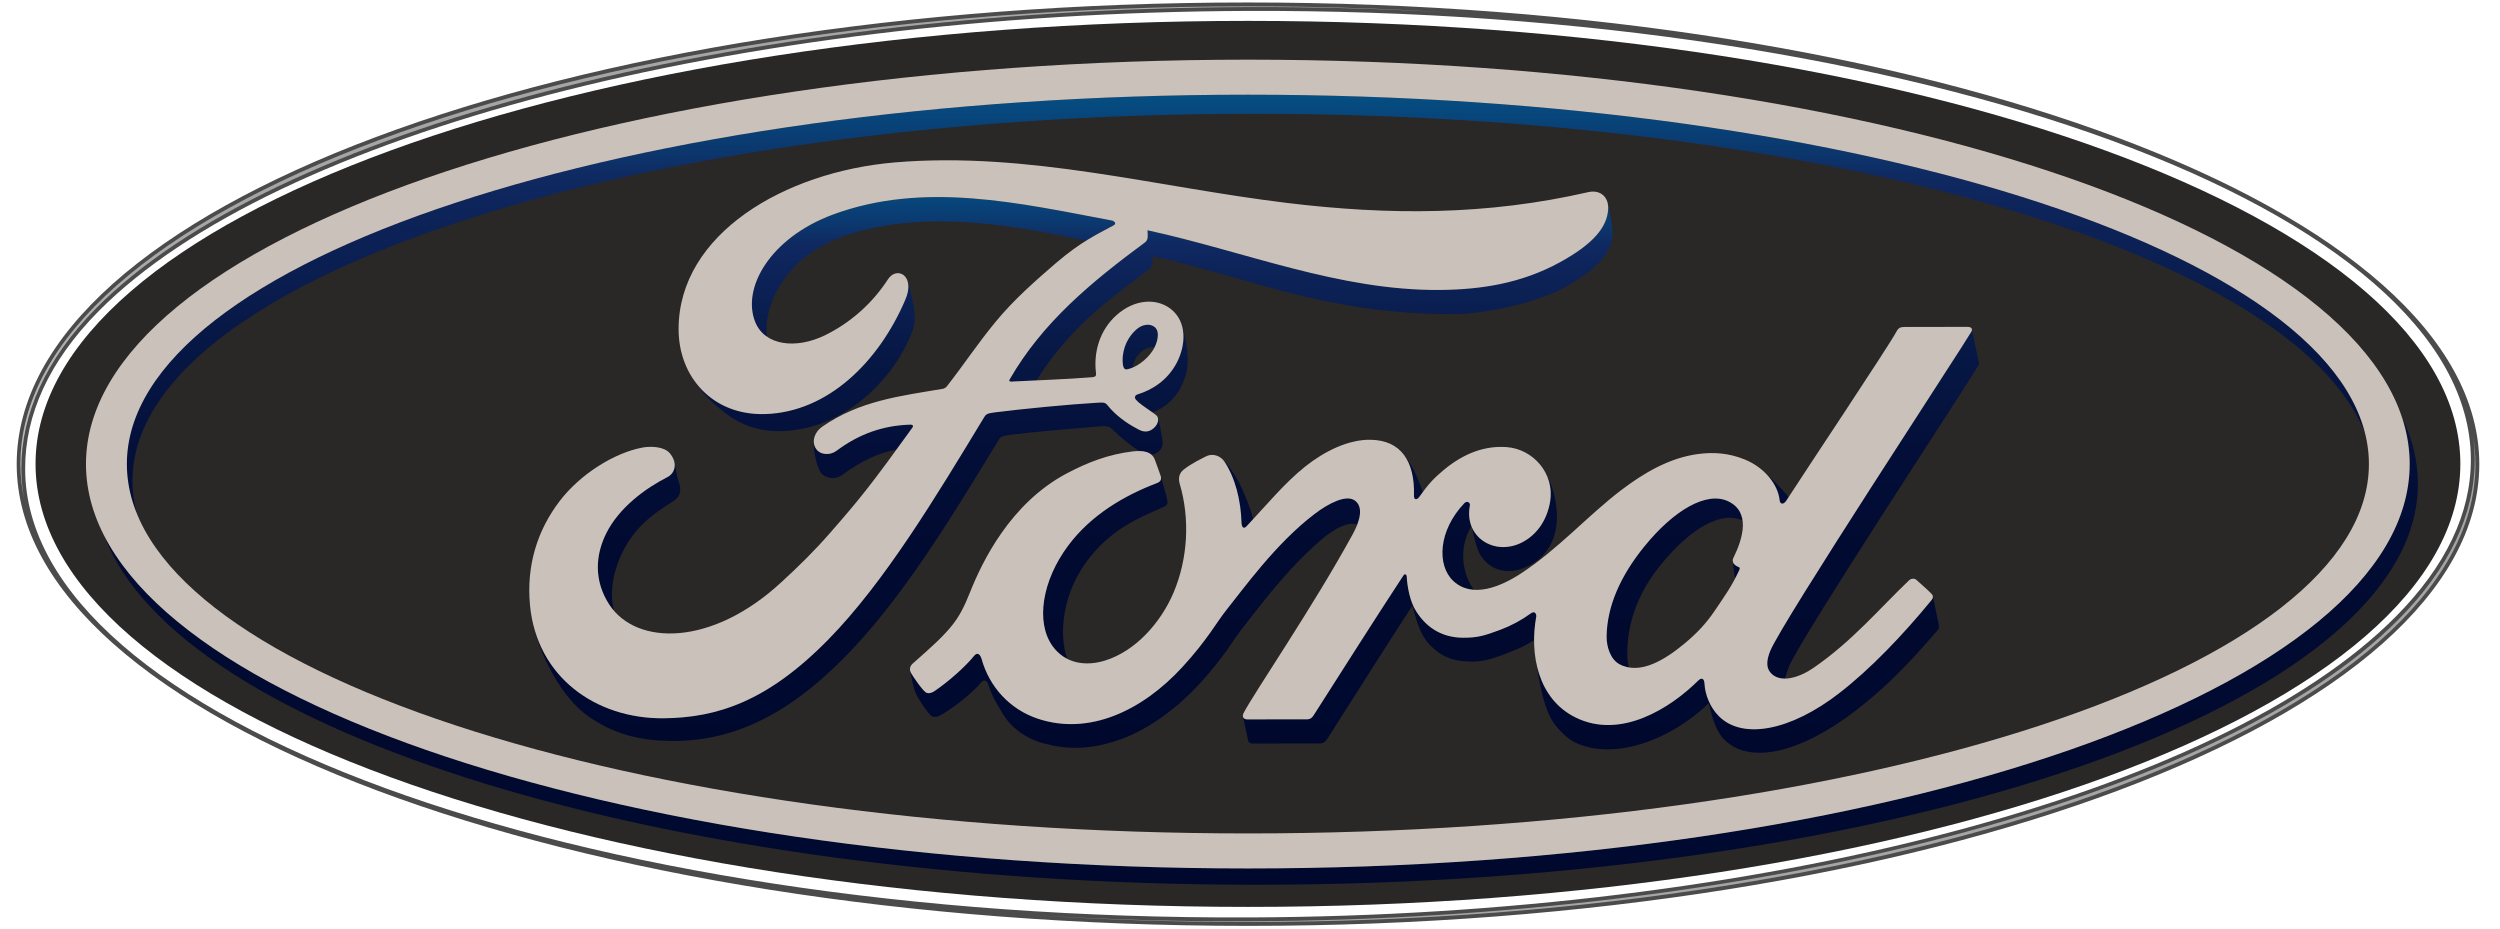 <svg width="105" height="39" viewBox="0 0 105 39" fill="none" xmlns="http://www.w3.org/2000/svg">
<g clip-path="url(#clip0_38_5214)">
<path d="M52.415 0.877C24.282 0.877 1.493 9.193 1.493 19.483C1.493 29.769 24.282 38.09 52.415 38.09C80.552 38.09 103.335 29.769 103.335 19.483C103.335 9.193 80.552 0.877 52.415 0.877Z" fill="#2A2727"/>
<path d="M52.647 4.779C76.565 4.779 96.315 10.622 99.332 18.185V18.184C97.317 10.227 77.082 3.977 52.411 3.977C26.407 3.977 5.328 10.92 5.328 19.489C5.328 20.187 5.469 20.873 5.739 21.547C5.622 21.108 5.562 20.655 5.562 20.2C5.562 11.684 26.642 4.779 52.647 4.779Z" fill="url(#paint0_linear_38_5214)"/>
<path d="M100.895 17.549C101.101 18.175 101.206 18.83 101.207 19.49C101.207 28.871 79.361 36.474 52.411 36.474C28.428 36.474 8.488 30.451 4.386 22.519C7.499 30.763 27.889 37.132 52.606 37.159H52.905C79.784 37.132 101.552 29.605 101.552 20.318C101.552 19.376 101.328 18.448 100.895 17.549Z" fill="url(#paint1_linear_38_5214)"/>
<path d="M61.802 22.104C61.694 21.831 61.674 21.524 61.736 21.22C61.758 21.111 61.618 21.014 61.504 21.132C60.411 22.271 60.329 23.745 61.045 24.406C61.301 24.644 61.595 24.751 61.908 24.771C61.442 24.18 61.222 23.02 61.802 22.104Z" fill="url(#paint2_linear_38_5214)"/>
<path d="M72.872 24.298H72.873C72.929 24.19 72.985 24.076 73.044 23.954C73.09 23.86 73.067 23.834 73.028 23.818C72.916 23.777 72.8 23.691 72.784 23.602C72.777 23.586 72.776 23.571 72.774 23.553L72.776 23.562C72.79 23.734 72.835 24.058 72.872 24.298Z" fill="url(#paint3_linear_38_5214)"/>
<path d="M74.113 19.836C74.478 20.186 74.701 20.61 74.742 21C74.758 21.185 74.899 21.205 75.014 21.044C75.044 21 75.078 20.945 75.119 20.884C75.087 20.839 75.052 20.796 75.02 20.754C74.738 20.429 74.435 20.122 74.113 19.836Z" fill="url(#paint4_linear_38_5214)"/>
<path d="M58.977 19.119C59.27 19.52 59.406 20.092 59.386 20.824C59.381 21.013 59.519 21.001 59.609 20.872C59.661 20.8 59.706 20.736 59.754 20.671V20.665C59.54 20.009 59.212 19.364 58.977 19.119Z" fill="url(#paint5_linear_38_5214)"/>
<path d="M72.584 21.055C71.683 20.622 70.308 21.416 69.064 22.947C68.044 24.198 67.495 25.471 67.476 26.712C67.468 27.155 67.635 27.701 68.025 27.901C68.146 27.968 68.278 28.014 68.414 28.035C68.371 27.873 68.348 27.705 68.347 27.537C68.331 26.256 68.729 24.977 69.751 23.723C70.986 22.2 72.286 21.441 73.188 21.86C73.141 21.525 72.967 21.236 72.584 21.055Z" fill="url(#paint6_linear_38_5214)"/>
<path d="M45.634 23.592C46.584 22.304 47.653 21.817 48.873 21.291C49.034 21.22 49.053 21.129 49.022 20.987C48.97 20.744 48.801 20.141 48.749 19.996C48.788 20.129 48.753 20.23 48.595 20.289C47.211 20.815 45.823 21.631 44.863 22.916C43.774 24.375 43.482 26.13 44.21 27.141C44.383 27.378 44.589 27.553 44.817 27.668C44.425 26.46 44.712 24.841 45.634 23.592Z" fill="url(#paint7_linear_38_5214)"/>
<path d="M52.601 31.229C53.537 31.229 54.687 31.229 55.465 31.224C55.581 31.218 55.663 31.153 55.724 31.066C56.887 29.244 58.128 27.267 59.317 25.444C59.577 26.364 59.711 26.792 60.196 27.225C60.689 27.666 61.145 27.782 61.817 27.787C62.427 27.795 63.028 27.551 63.743 27.254C63.984 27.151 64.216 27.027 64.435 26.883C64.435 26.545 64.469 26.205 64.529 25.881C64.534 25.846 64.5 25.621 64.308 25.754C63.91 26.044 63.475 26.278 63.014 26.45C62.355 26.696 62.049 26.788 61.439 26.782C60.672 26.776 59.98 26.45 59.495 25.691C59.223 25.281 59.11 24.657 59.084 24.198C59.081 24.147 59.015 24.058 58.943 24.174C57.654 26.145 56.45 28.049 55.17 30.05C55.103 30.144 55.045 30.206 54.913 30.21C54.122 30.21 53.256 30.208 52.385 30.213C52.294 30.213 52.229 30.171 52.21 30.107C52.278 30.413 52.39 30.966 52.419 31.096C52.439 31.183 52.504 31.229 52.601 31.229Z" fill="url(#paint8_linear_38_5214)"/>
<path d="M65.12 30.138C65.335 30.553 65.82 31.018 66.113 31.164C67.79 31.99 70.185 31.054 71.723 29.575C71.738 29.555 71.742 29.553 71.763 29.529C71.834 29.795 71.92 30.118 71.933 30.162C72.037 30.506 72.202 30.817 72.346 30.983C73.398 32.172 75.632 31.631 77.957 29.831C79.257 28.827 80.22 27.818 81.4 26.445C81.448 26.388 81.443 26.303 81.417 26.175C81.35 25.876 81.243 25.336 81.184 25.064C81.182 25.11 81.166 25.154 81.139 25.189C79.906 26.692 78.544 28.112 77.242 29.116C75.216 30.686 73.194 31.084 72.195 30.078C71.82 29.704 71.616 29.17 71.591 28.716C71.579 28.471 71.455 28.459 71.337 28.575C70.143 29.758 68.067 31.067 66.176 30.134C65.201 29.652 64.692 28.749 64.509 27.755C64.51 27.765 64.514 27.777 64.516 27.789C64.633 28.493 64.786 29.51 65.12 30.138Z" fill="url(#paint9_linear_38_5214)"/>
<path d="M64.286 23.723C64.908 23.386 65.455 22.672 65.387 21.512C65.351 20.935 65.184 20.341 64.914 19.861C65.097 20.211 65.174 20.618 65.109 21.047C64.99 21.796 64.585 22.455 63.895 22.797C63.311 23.083 62.629 23.032 62.151 22.606C62.007 22.474 61.893 22.313 61.816 22.134C61.939 22.699 62.047 23.115 62.194 23.337C62.645 24.017 63.425 24.188 64.286 23.723Z" fill="url(#paint10_linear_38_5214)"/>
<path d="M82.796 13.932C82.404 14.612 74.829 26.144 74.35 27.337C74.199 27.715 74.181 28.004 74.335 28.212C74.491 28.421 74.719 28.501 74.978 28.496C75.005 28.351 75.06 28.187 75.129 28.013C75.608 26.816 82.702 16.036 83.091 15.353C83.123 15.295 83.112 15.23 83.102 15.186C83.079 15.078 82.841 13.932 82.818 13.824C82.824 13.862 82.816 13.9 82.796 13.932Z" fill="url(#paint11_linear_38_5214)"/>
<path d="M51.356 19.301C51.379 19.325 51.396 19.349 51.415 19.373C51.871 20.051 52.12 21.006 52.145 21.992C52.172 22.2 52.261 22.205 52.362 22.099C52.454 22.005 52.544 21.905 52.633 21.809C52.499 21.279 52.293 20.803 52.08 20.343C52.001 20.177 51.655 19.583 51.356 19.301Z" fill="url(#paint12_linear_38_5214)"/>
<path d="M39.131 30.079C39.269 30.149 39.412 30.086 39.48 30.047C39.942 29.811 40.842 29.119 41.23 28.636C41.347 28.527 41.46 28.601 41.497 28.718C41.659 29.231 41.897 29.627 42.162 30.048C42.452 30.516 43.033 31.002 43.787 31.209C44.762 31.482 45.814 31.53 47.197 31.002C48.306 30.578 49.468 29.713 50.361 28.742C51.434 27.577 51.822 26.831 52.228 26.323C52.924 25.462 54.007 23.937 55.524 22.642C56.055 22.188 56.636 21.893 57.001 22.036C57.221 21.471 57.117 21.159 56.883 21.009C56.528 20.778 55.818 21.125 55.218 21.582C53.584 22.82 52.211 24.748 51.516 25.61C51.106 26.117 50.719 26.866 49.648 28.029C47.965 29.857 45.732 30.907 43.578 30.182C42.403 29.787 41.552 28.841 41.229 27.68C41.164 27.456 41.038 27.393 40.916 27.541C40.569 27.976 39.857 28.615 39.263 29.017C39.198 29.063 39.037 29.158 38.899 29.09C38.775 29.033 38.334 28.41 38.247 28.231C38.236 28.212 38.229 28.192 38.226 28.171V28.179C38.381 28.945 38.4 29.035 38.61 29.389C38.847 29.78 39.079 30.057 39.131 30.079Z" fill="url(#paint13_linear_38_5214)"/>
<path d="M26.146 23.192C26.69 22.095 27.455 21.572 28.207 21.096C28.531 20.891 28.675 20.692 28.482 20.158C28.427 20.006 28.397 19.731 28.336 19.488C28.355 19.726 28.238 19.93 28.028 20.039C27.109 20.508 26.003 21.311 25.457 22.407C25.014 23.3 24.924 24.381 25.6 25.408C25.656 25.49 25.718 25.573 25.786 25.649H25.786C25.569 24.796 25.803 23.878 26.146 23.192Z" fill="url(#paint14_linear_38_5214)"/>
<path d="M35.554 9.878C38.894 8.776 42.618 9.472 45.61 10.113C46.028 9.852 46.394 9.671 46.761 9.47C46.944 9.374 46.739 9.26 46.683 9.26C42.821 8.535 38.808 7.595 34.974 9.015C32.317 10.007 31.152 12.113 31.714 13.52C31.822 13.788 31.993 13.997 32.216 14.145C32.028 12.848 33.001 10.722 35.554 9.878Z" fill="url(#paint15_linear_38_5214)"/>
<path d="M24.687 30.07C25.782 30.841 26.861 31.097 28.119 31.119C30.674 31.164 33.008 30.109 35.483 27.597C37.859 25.186 39.916 21.816 41.944 18.476C42.011 18.358 42.083 18.306 42.423 18.262C43.695 18.105 44.835 18.032 45.959 17.927C46.294 17.895 46.549 17.864 46.672 17.986C47.078 18.392 47.55 18.763 47.862 18.945C48.07 18.947 48.244 18.993 48.366 19.102C48.497 19.085 48.617 19.012 48.694 18.936C48.84 18.794 48.846 18.627 48.822 18.486C48.772 18.208 48.697 17.661 48.608 17.503C48.669 17.623 48.629 17.794 48.508 17.931C48.419 18.032 48.28 18.128 48.103 18.126C47.957 18.123 47.871 18.073 47.687 17.972C47.308 17.769 46.84 17.434 46.526 17.038C46.419 16.905 46.365 16.901 46.097 16.916C44.895 16.986 43.02 17.166 41.748 17.326C41.442 17.364 41.396 17.422 41.332 17.527C39.306 20.869 37.143 24.471 34.768 26.883C32.221 29.469 30.102 30.148 27.855 30.166C25.262 30.184 22.954 28.715 22.369 26.133V26.134C22.685 27.577 23.615 29.312 24.687 30.07Z" fill="url(#paint16_linear_38_5214)"/>
<path d="M34.267 18.844C34.211 18.758 34.18 18.657 34.178 18.554C34.151 18.987 34.326 19.623 34.466 19.836C34.62 20.073 35.053 20.19 35.396 19.934C36.171 19.363 36.871 19.03 37.654 18.882C37.855 18.607 38.073 18.302 38.321 17.959C38.343 17.932 38.349 17.896 38.34 17.878C38.326 17.847 38.301 17.838 38.25 17.836C37.102 17.868 36.099 18.211 35.127 18.937C34.848 19.142 34.444 19.113 34.267 18.844Z" fill="url(#paint17_linear_38_5214)"/>
<path d="M65.514 11.017C63.908 11.898 62.23 12.164 60.475 12.18C56.233 12.214 52.28 10.561 48.192 9.673C48.197 9.851 48.244 10.065 48.094 10.178C45.83 11.848 43.782 13.545 42.41 15.927C42.365 15.983 42.39 16.034 42.469 16.029C42.831 16.012 43.181 15.996 43.526 15.977C44.775 14.02 46.111 12.898 48.152 11.392C48.305 11.276 48.458 11.196 48.408 10.76C52.509 11.671 55.628 13.179 60.924 13.193C62.505 13.198 64.733 12.671 65.932 11.95C67.31 11.121 67.677 10.512 67.726 9.868C67.742 9.667 67.689 9.368 67.657 9.214C67.61 8.996 67.579 8.717 67.517 8.51C67.538 8.594 67.548 8.689 67.54 8.794C67.498 9.535 66.925 10.247 65.514 11.017Z" fill="url(#paint18_linear_38_5214)"/>
<path d="M47.794 13.782C47.743 13.83 47.686 13.879 47.63 13.931C47.225 14.35 47.102 14.905 47.161 15.324C47.195 15.495 47.261 15.528 47.338 15.514C47.419 15.496 47.497 15.471 47.573 15.44C47.602 15.209 47.699 14.985 47.932 14.779C48.101 14.63 48.313 14.56 48.494 14.59C48.65 14.281 48.695 13.909 48.505 13.742C48.322 13.585 48.03 13.614 47.794 13.782Z" fill="url(#paint19_linear_38_5214)"/>
<path d="M49.425 15.234C49.036 15.979 48.394 16.375 47.779 16.568C47.779 16.568 47.65 16.597 47.669 16.715C47.684 16.847 48.12 17.123 48.393 17.317C48.433 17.307 48.492 17.285 48.492 17.285C48.808 17.16 49.334 16.838 49.639 16.172C49.834 15.742 49.94 15.405 49.855 14.667C49.794 14.153 49.69 13.688 49.552 13.447C49.818 13.986 49.712 14.678 49.425 15.234Z" fill="url(#paint20_linear_38_5214)"/>
<path d="M38.027 12.576C36.905 15.214 34.761 17.306 32.15 17.392C30.69 17.441 29.573 16.753 28.979 15.703C29.413 16.486 30.147 17.174 30.802 17.586C31.367 17.938 32.065 18.134 32.863 18.107C35.584 18.014 37.645 15.772 38.329 13.878C38.511 13.367 38.369 12.82 38.285 12.45C38.25 12.308 38.203 11.986 38.1 11.756H38.099C38.176 11.946 38.176 12.225 38.027 12.576Z" fill="url(#paint21_linear_38_5214)"/>
<path d="M52.414 0.104C23.71 0.104 0.701 8.707 0.701 19.494C0.701 30.217 23.9 38.887 52.414 38.887C80.93 38.887 104.131 30.187 104.131 19.494C104.13 8.803 80.93 0.104 52.414 0.104ZM1.056 19.708C1.045 17.439 2.046 15.184 4.149 13.062C11.552 5.594 30.95 0.546 52.328 0.459C80.648 0.341 103.726 8.785 103.776 19.282C103.786 21.552 102.726 23.777 100.622 25.898C93.218 33.367 73.88 38.447 52.503 38.532C24.183 38.65 1.103 30.206 1.056 19.708ZM103.815 17.997C103.833 18.091 103.846 18.187 103.862 18.279C103.849 18.188 103.83 18.092 103.815 17.997Z" fill="#4B4B4B"/>
<path d="M0.857 19.495C0.857 20.001 0.917 20.504 1.021 21C0.941 20.574 0.899 20.143 0.895 19.71C0.885 17.41 1.913 15.089 4.034 12.949C11.479 5.44 30.896 0.387 52.328 0.297C55.298 0.284 58.208 0.367 61.044 0.536C58.171 0.356 55.293 0.266 52.415 0.266C23.826 0.266 0.857 8.839 0.857 19.495Z" fill="url(#paint22_linear_38_5214)"/>
<path d="M100.737 26.017C93.318 33.498 73.906 38.603 52.503 38.692C49.542 38.708 46.581 38.627 43.624 38.451C46.48 38.633 49.419 38.725 52.414 38.725C80.841 38.725 103.969 30.046 103.969 19.5C103.969 19.097 103.932 18.698 103.867 18.301C103.914 18.627 103.934 18.956 103.937 19.287C103.95 21.587 102.858 23.877 100.737 26.017Z" fill="url(#paint23_linear_38_5214)"/>
<path d="M52.411 2.506C25.46 2.506 3.611 10.108 3.611 19.491C3.611 28.872 25.46 36.475 52.411 36.475C79.361 36.475 101.206 28.872 101.206 19.491C101.206 10.108 79.361 2.506 52.411 2.506ZM52.411 35.004C26.407 35.004 5.328 28.06 5.328 19.49C5.328 10.921 26.407 3.977 52.411 3.977C78.418 3.977 99.494 10.921 99.494 19.49C99.494 28.061 78.418 35.004 52.411 35.004Z" fill="#F2E8DE" fill-opacity="0.8"/>
<path d="M82.796 13.933C82.864 13.815 82.794 13.729 82.644 13.729C81.863 13.729 80.841 13.731 80.03 13.731C79.836 13.731 79.738 13.752 79.647 13.933C79.347 14.508 75.694 19.981 75.014 21.043C74.899 21.205 74.758 21.184 74.742 20.999C74.675 20.367 74.129 19.64 73.27 19.295C72.615 19.029 71.975 18.981 71.311 19.07C70.11 19.231 69.04 19.866 68.099 20.579C66.68 21.658 65.456 23.055 63.878 24.087C63.016 24.648 61.835 25.139 61.045 24.407C60.33 23.745 60.412 22.272 61.504 21.132C61.618 21.015 61.758 21.112 61.736 21.22C61.632 21.737 61.758 22.249 62.149 22.607C62.628 23.033 63.31 23.084 63.894 22.797C64.585 22.456 64.989 21.795 65.108 21.048C65.291 19.884 64.395 18.86 63.276 18.778C62.367 18.713 61.495 19.03 60.646 19.731C60.221 20.085 59.978 20.344 59.61 20.87C59.519 20.999 59.381 21.012 59.387 20.822C59.428 19.335 58.814 18.497 57.583 18.471C56.628 18.446 55.609 18.966 54.813 19.599C53.942 20.297 53.181 21.226 52.362 22.097C52.261 22.204 52.172 22.199 52.145 21.991C52.12 21.005 51.872 20.05 51.416 19.372C51.252 19.136 50.914 19.019 50.629 19.179C50.497 19.25 50.039 19.462 49.703 19.731C49.539 19.868 49.475 20.065 49.547 20.317C49.986 21.792 49.89 23.465 49.293 24.881C48.746 26.174 47.679 27.345 46.425 27.739C45.601 28 44.741 27.872 44.21 27.14C43.483 26.129 43.775 24.374 44.864 22.915C45.824 21.629 47.211 20.813 48.595 20.288C48.758 20.224 48.792 20.12 48.746 19.981C48.67 19.754 48.551 19.445 48.502 19.304C48.375 18.967 48.018 18.91 47.584 18.958C46.578 19.075 45.671 19.419 44.775 19.899C42.428 21.156 41.252 23.588 40.735 24.89C40.487 25.517 40.275 25.905 39.999 26.252C39.628 26.718 39.165 27.14 38.315 27.887C38.239 27.956 38.183 28.097 38.247 28.231C38.333 28.41 38.775 29.033 38.899 29.089C39.037 29.158 39.197 29.063 39.263 29.016C39.857 28.614 40.568 27.976 40.916 27.541C41.038 27.393 41.163 27.456 41.228 27.68C41.552 28.841 42.403 29.786 43.578 30.182C45.731 30.906 47.964 29.857 49.648 28.029C50.719 26.865 51.105 26.117 51.516 25.61C52.211 24.747 53.584 22.819 55.218 21.582C55.818 21.125 56.528 20.777 56.883 21.009C57.169 21.195 57.262 21.624 56.802 22.46C55.136 25.504 52.684 29.079 52.233 29.944C52.152 30.095 52.224 30.214 52.381 30.214C53.252 30.21 54.118 30.212 54.909 30.212C55.041 30.206 55.099 30.145 55.166 30.052C56.445 28.05 57.649 26.145 58.939 24.176C59.011 24.061 59.077 24.15 59.081 24.199C59.106 24.658 59.22 25.282 59.49 25.693C59.977 26.452 60.668 26.778 61.435 26.784C62.045 26.791 62.352 26.698 63.01 26.452C63.471 26.279 63.906 26.045 64.304 25.756C64.496 25.623 64.53 25.848 64.525 25.883C64.23 27.472 64.593 29.356 66.174 30.134C68.066 31.067 70.141 29.757 71.335 28.575C71.452 28.461 71.577 28.472 71.589 28.717C71.613 29.171 71.819 29.706 72.192 30.079C73.192 31.084 75.214 30.686 77.24 29.118C78.542 28.113 79.904 26.693 81.136 25.19C81.18 25.132 81.216 25.037 81.128 24.944C80.941 24.748 80.67 24.524 80.483 24.35C80.398 24.28 80.275 24.3 80.201 24.354C78.941 25.552 77.807 26.922 76.165 28.052C75.611 28.44 74.73 28.751 74.333 28.215C74.179 28.007 74.197 27.718 74.349 27.341C74.829 26.145 82.404 14.613 82.796 13.933ZM72.785 23.604C72.801 23.692 72.915 23.777 73.029 23.819C73.068 23.834 73.091 23.861 73.045 23.954C72.724 24.645 72.428 25.042 72.024 25.643C71.654 26.197 71.234 26.63 70.729 27.046C69.965 27.678 68.904 28.364 68.027 27.902C67.638 27.701 67.469 27.156 67.478 26.714C67.498 25.472 68.047 24.199 69.066 22.947C70.309 21.416 71.684 20.623 72.586 21.055C73.518 21.5 73.221 22.581 72.803 23.43C72.771 23.494 72.768 23.551 72.785 23.604Z" fill="#F2E8DE" fill-opacity="0.8"/>
<path d="M27.857 30.168C25.032 30.188 22.546 28.441 22.26 25.421C22.101 23.747 22.574 22.254 23.522 21.024C24.362 19.929 25.786 19.02 26.988 18.797C27.382 18.726 27.908 18.772 28.127 19.031C28.467 19.428 28.368 19.866 28.029 20.039C27.11 20.508 26.004 21.311 25.458 22.407C25.014 23.3 24.924 24.381 25.6 25.408C26.736 27.119 29.896 27.167 32.835 24.436C33.564 23.767 34.215 23.125 34.879 22.365C36.172 20.884 36.602 20.343 38.324 17.957C38.345 17.93 38.351 17.895 38.342 17.877C38.328 17.846 38.303 17.837 38.252 17.834C37.105 17.866 36.102 18.21 35.13 18.936C34.849 19.14 34.446 19.111 34.269 18.842C34.073 18.538 34.213 18.142 34.537 17.919C36.102 16.831 37.813 16.632 39.561 16.336C39.56 16.336 39.683 16.341 39.782 16.209C40.499 15.29 41.04 14.459 41.806 13.528C42.576 12.584 43.571 11.719 44.331 11.065C45.393 10.152 46.073 9.845 46.765 9.469C46.947 9.373 46.743 9.259 46.686 9.259C42.824 8.534 38.811 7.594 34.977 9.014C32.32 10.005 31.155 12.112 31.717 13.519C32.114 14.517 33.428 14.679 34.657 14.078C35.73 13.548 36.641 12.738 37.292 11.734C37.667 11.158 38.455 11.573 38.029 12.575C36.907 15.212 34.764 17.304 32.153 17.39C29.93 17.464 28.495 15.829 28.501 13.812C28.509 9.833 32.94 7.212 37.594 6.82C43.2 6.357 48.509 7.851 54.074 8.526C58.339 9.041 62.428 9.052 66.714 8.068C67.22 7.958 67.577 8.281 67.542 8.792C67.5 9.532 66.927 10.244 65.516 11.015C63.91 11.896 62.232 12.162 60.477 12.178C56.235 12.212 52.283 10.559 48.194 9.671C48.2 9.849 48.246 10.063 48.096 10.176C45.832 11.846 43.784 13.543 42.412 15.925C42.367 15.981 42.392 16.032 42.472 16.027C43.662 15.964 44.734 15.934 45.844 15.845C46.038 15.829 46.045 15.781 46.029 15.639C45.931 14.818 46.17 13.881 46.893 13.236C47.632 12.574 48.558 12.499 49.171 12.975C49.868 13.519 49.807 14.497 49.426 15.231C49.037 15.975 48.395 16.372 47.78 16.564C47.78 16.564 47.651 16.594 47.67 16.712C47.694 16.898 48.533 17.364 48.605 17.488C48.675 17.605 48.64 17.788 48.511 17.927C48.422 18.029 48.283 18.125 48.106 18.122C47.96 18.119 47.873 18.069 47.69 17.968C47.311 17.765 46.843 17.43 46.528 17.034C46.422 16.901 46.367 16.898 46.099 16.913C44.897 16.983 43.022 17.163 41.75 17.323C41.444 17.361 41.398 17.418 41.334 17.523C39.308 20.865 37.145 24.467 34.77 26.879C32.222 29.47 30.104 30.149 27.857 30.168ZM47.161 15.324C47.194 15.495 47.26 15.528 47.338 15.513C47.724 15.436 48.145 15.118 48.396 14.752C48.624 14.418 48.731 13.936 48.504 13.742C48.302 13.569 47.974 13.62 47.73 13.834C47.247 14.262 47.1 14.87 47.161 15.324Z" fill="#F2E8DE" fill-opacity="0.8"/>
</g>
<defs>
<linearGradient id="paint0_linear_38_5214" x1="52.321" y1="39.313" x2="52.321" y2="-0.08" gradientUnits="userSpaceOnUse">
<stop stop-color="#00082E"/>
<stop offset="0.321" stop-color="#010A30"/>
<stop offset="0.501" stop-color="#030F39"/>
<stop offset="0.647" stop-color="#071846"/>
<stop offset="0.773" stop-color="#0D245A"/>
<stop offset="0.809" stop-color="#0F2961"/>
<stop offset="0.839" stop-color="#0B386E"/>
<stop offset="0.896" stop-color="#054E83"/>
<stop offset="0.951" stop-color="#015B90"/>
<stop offset="1" stop-color="#006094"/>
</linearGradient>
<linearGradient id="paint1_linear_38_5214" x1="9404.09" y1="39.323" x2="9404.09" y2="-0.106" gradientUnits="userSpaceOnUse">
<stop stop-color="#00082E"/>
<stop offset="0.321" stop-color="#010A30"/>
<stop offset="0.501" stop-color="#030F39"/>
<stop offset="0.647" stop-color="#071846"/>
<stop offset="0.773" stop-color="#0D245A"/>
<stop offset="0.809" stop-color="#0F2961"/>
<stop offset="0.839" stop-color="#0B386E"/>
<stop offset="0.896" stop-color="#054E83"/>
<stop offset="0.951" stop-color="#015B90"/>
<stop offset="1" stop-color="#006094"/>
</linearGradient>
<linearGradient id="paint2_linear_38_5214" x1="61.246" y1="32.634" x2="61.246" y2="4.956" gradientUnits="userSpaceOnUse">
<stop stop-color="#00082E"/>
<stop offset="0.321" stop-color="#010A30"/>
<stop offset="0.501" stop-color="#030F39"/>
<stop offset="0.647" stop-color="#071846"/>
<stop offset="0.773" stop-color="#0D245A"/>
<stop offset="0.809" stop-color="#0F2961"/>
<stop offset="0.839" stop-color="#0B386E"/>
<stop offset="0.896" stop-color="#054E83"/>
<stop offset="0.951" stop-color="#015B90"/>
<stop offset="1" stop-color="#006094"/>
</linearGradient>
<linearGradient id="paint3_linear_38_5214" x1="72.929" y1="32.592" x2="72.929" y2="5.095" gradientUnits="userSpaceOnUse">
<stop stop-color="#00082E"/>
<stop offset="0.321" stop-color="#010A30"/>
<stop offset="0.501" stop-color="#030F39"/>
<stop offset="0.647" stop-color="#071846"/>
<stop offset="0.773" stop-color="#0D245A"/>
<stop offset="0.809" stop-color="#0F2961"/>
<stop offset="0.839" stop-color="#0B386E"/>
<stop offset="0.896" stop-color="#054E83"/>
<stop offset="0.951" stop-color="#015B90"/>
<stop offset="1" stop-color="#006094"/>
</linearGradient>
<linearGradient id="paint4_linear_38_5214" x1="74.623" y1="32.512" x2="74.623" y2="5.151" gradientUnits="userSpaceOnUse">
<stop stop-color="#00082E"/>
<stop offset="0.321" stop-color="#010A30"/>
<stop offset="0.501" stop-color="#030F39"/>
<stop offset="0.647" stop-color="#071846"/>
<stop offset="0.773" stop-color="#0D245A"/>
<stop offset="0.809" stop-color="#0F2961"/>
<stop offset="0.839" stop-color="#0B386E"/>
<stop offset="0.896" stop-color="#054E83"/>
<stop offset="0.951" stop-color="#015B90"/>
<stop offset="1" stop-color="#006094"/>
</linearGradient>
<linearGradient id="paint5_linear_38_5214" x1="59.362" y1="32.695" x2="59.362" y2="4.953" gradientUnits="userSpaceOnUse">
<stop stop-color="#00082E"/>
<stop offset="0.321" stop-color="#010A30"/>
<stop offset="0.501" stop-color="#030F39"/>
<stop offset="0.647" stop-color="#071846"/>
<stop offset="0.773" stop-color="#0D245A"/>
<stop offset="0.809" stop-color="#0F2961"/>
<stop offset="0.839" stop-color="#0B386E"/>
<stop offset="0.896" stop-color="#054E83"/>
<stop offset="0.951" stop-color="#015B90"/>
<stop offset="1" stop-color="#006094"/>
</linearGradient>
<linearGradient id="paint6_linear_38_5214" x1="70.336" y1="32.63" x2="70.336" y2="4.996" gradientUnits="userSpaceOnUse">
<stop stop-color="#00082E"/>
<stop offset="0.321" stop-color="#010A30"/>
<stop offset="0.501" stop-color="#030F39"/>
<stop offset="0.647" stop-color="#071846"/>
<stop offset="0.773" stop-color="#0D245A"/>
<stop offset="0.809" stop-color="#0F2961"/>
<stop offset="0.839" stop-color="#0B386E"/>
<stop offset="0.896" stop-color="#054E83"/>
<stop offset="0.951" stop-color="#015B90"/>
<stop offset="1" stop-color="#006094"/>
</linearGradient>
<linearGradient id="paint7_linear_38_5214" x1="46.436" y1="32.611" x2="46.436" y2="5.005" gradientUnits="userSpaceOnUse">
<stop stop-color="#00082E"/>
<stop offset="0.321" stop-color="#010A30"/>
<stop offset="0.501" stop-color="#030F39"/>
<stop offset="0.647" stop-color="#071846"/>
<stop offset="0.773" stop-color="#0D245A"/>
<stop offset="0.809" stop-color="#0F2961"/>
<stop offset="0.839" stop-color="#0B386E"/>
<stop offset="0.896" stop-color="#054E83"/>
<stop offset="0.951" stop-color="#015B90"/>
<stop offset="1" stop-color="#006094"/>
</linearGradient>
<linearGradient id="paint8_linear_38_5214" x1="58.364" y1="32.631" x2="58.364" y2="4.976" gradientUnits="userSpaceOnUse">
<stop stop-color="#00082E"/>
<stop offset="0.321" stop-color="#010A30"/>
<stop offset="0.501" stop-color="#030F39"/>
<stop offset="0.647" stop-color="#071846"/>
<stop offset="0.773" stop-color="#0D245A"/>
<stop offset="0.809" stop-color="#0F2961"/>
<stop offset="0.839" stop-color="#0B386E"/>
<stop offset="0.896" stop-color="#054E83"/>
<stop offset="0.951" stop-color="#015B90"/>
<stop offset="1" stop-color="#006094"/>
</linearGradient>
<linearGradient id="paint9_linear_38_5214" x1="72.989" y1="32.696" x2="72.989" y2="4.832" gradientUnits="userSpaceOnUse">
<stop stop-color="#00082E"/>
<stop offset="0.321" stop-color="#010A30"/>
<stop offset="0.501" stop-color="#030F39"/>
<stop offset="0.647" stop-color="#071846"/>
<stop offset="0.773" stop-color="#0D245A"/>
<stop offset="0.809" stop-color="#0F2961"/>
<stop offset="0.839" stop-color="#0B386E"/>
<stop offset="0.896" stop-color="#054E83"/>
<stop offset="0.951" stop-color="#015B90"/>
<stop offset="1" stop-color="#006094"/>
</linearGradient>
<linearGradient id="paint10_linear_38_5214" x1="63.597" y1="32.721" x2="63.597" y2="4.928" gradientUnits="userSpaceOnUse">
<stop stop-color="#00082E"/>
<stop offset="0.321" stop-color="#010A30"/>
<stop offset="0.501" stop-color="#030F39"/>
<stop offset="0.647" stop-color="#071846"/>
<stop offset="0.773" stop-color="#0D245A"/>
<stop offset="0.809" stop-color="#0F2961"/>
<stop offset="0.839" stop-color="#0B386E"/>
<stop offset="0.896" stop-color="#054E83"/>
<stop offset="0.951" stop-color="#015B90"/>
<stop offset="1" stop-color="#006094"/>
</linearGradient>
<linearGradient id="paint11_linear_38_5214" x1="78.662" y1="32.639" x2="78.662" y2="5.027" gradientUnits="userSpaceOnUse">
<stop stop-color="#00082E"/>
<stop offset="0.321" stop-color="#010A30"/>
<stop offset="0.501" stop-color="#030F39"/>
<stop offset="0.647" stop-color="#071846"/>
<stop offset="0.773" stop-color="#0D245A"/>
<stop offset="0.809" stop-color="#0F2961"/>
<stop offset="0.839" stop-color="#0B386E"/>
<stop offset="0.896" stop-color="#054E83"/>
<stop offset="0.951" stop-color="#015B90"/>
<stop offset="1" stop-color="#006094"/>
</linearGradient>
<linearGradient id="paint12_linear_38_5214" x1="51.998" y1="32.656" x2="51.998" y2="4.971" gradientUnits="userSpaceOnUse">
<stop stop-color="#00082E"/>
<stop offset="0.321" stop-color="#010A30"/>
<stop offset="0.501" stop-color="#030F39"/>
<stop offset="0.647" stop-color="#071846"/>
<stop offset="0.773" stop-color="#0D245A"/>
<stop offset="0.809" stop-color="#0F2961"/>
<stop offset="0.839" stop-color="#0B386E"/>
<stop offset="0.896" stop-color="#054E83"/>
<stop offset="0.951" stop-color="#015B90"/>
<stop offset="1" stop-color="#006094"/>
</linearGradient>
<linearGradient id="paint13_linear_38_5214" x1="47.686" y1="32.635" x2="47.686" y2="5.019" gradientUnits="userSpaceOnUse">
<stop stop-color="#00082E"/>
<stop offset="0.321" stop-color="#010A30"/>
<stop offset="0.501" stop-color="#030F39"/>
<stop offset="0.647" stop-color="#071846"/>
<stop offset="0.773" stop-color="#0D245A"/>
<stop offset="0.809" stop-color="#0F2961"/>
<stop offset="0.839" stop-color="#0B386E"/>
<stop offset="0.896" stop-color="#054E83"/>
<stop offset="0.951" stop-color="#015B90"/>
<stop offset="1" stop-color="#006094"/>
</linearGradient>
<linearGradient id="paint14_linear_38_5214" x1="26.835" y1="32.643" x2="26.835" y2="5.008" gradientUnits="userSpaceOnUse">
<stop stop-color="#00082E"/>
<stop offset="0.321" stop-color="#010A30"/>
<stop offset="0.501" stop-color="#030F39"/>
<stop offset="0.647" stop-color="#071846"/>
<stop offset="0.773" stop-color="#0D245A"/>
<stop offset="0.809" stop-color="#0F2961"/>
<stop offset="0.839" stop-color="#0B386E"/>
<stop offset="0.896" stop-color="#054E83"/>
<stop offset="0.951" stop-color="#015B90"/>
<stop offset="1" stop-color="#006094"/>
</linearGradient>
<linearGradient id="paint15_linear_38_5214" x1="39.206" y1="32.8" x2="39.206" y2="4.903" gradientUnits="userSpaceOnUse">
<stop stop-color="#00082E"/>
<stop offset="0.321" stop-color="#010A30"/>
<stop offset="0.501" stop-color="#030F39"/>
<stop offset="0.647" stop-color="#071846"/>
<stop offset="0.773" stop-color="#0D245A"/>
<stop offset="0.809" stop-color="#0F2961"/>
<stop offset="0.839" stop-color="#0B386E"/>
<stop offset="0.896" stop-color="#054E83"/>
<stop offset="0.951" stop-color="#015B90"/>
<stop offset="1" stop-color="#006094"/>
</linearGradient>
<linearGradient id="paint16_linear_38_5214" x1="35.6" y1="32.638" x2="35.6" y2="4.996" gradientUnits="userSpaceOnUse">
<stop stop-color="#00082E"/>
<stop offset="0.321" stop-color="#010A30"/>
<stop offset="0.501" stop-color="#030F39"/>
<stop offset="0.647" stop-color="#071846"/>
<stop offset="0.773" stop-color="#0D245A"/>
<stop offset="0.809" stop-color="#0F2961"/>
<stop offset="0.839" stop-color="#0B386E"/>
<stop offset="0.896" stop-color="#054E83"/>
<stop offset="0.951" stop-color="#015B90"/>
<stop offset="1" stop-color="#006094"/>
</linearGradient>
<linearGradient id="paint17_linear_38_5214" x1="36.261" y1="32.704" x2="36.261" y2="4.965" gradientUnits="userSpaceOnUse">
<stop stop-color="#00082E"/>
<stop offset="0.321" stop-color="#010A30"/>
<stop offset="0.501" stop-color="#030F39"/>
<stop offset="0.647" stop-color="#071846"/>
<stop offset="0.773" stop-color="#0D245A"/>
<stop offset="0.809" stop-color="#0F2961"/>
<stop offset="0.839" stop-color="#0B386E"/>
<stop offset="0.896" stop-color="#054E83"/>
<stop offset="0.951" stop-color="#015B90"/>
<stop offset="1" stop-color="#006094"/>
</linearGradient>
<linearGradient id="paint18_linear_38_5214" x1="55.064" y1="32.655" x2="55.064" y2="4.993" gradientUnits="userSpaceOnUse">
<stop stop-color="#00082E"/>
<stop offset="0.321" stop-color="#010A30"/>
<stop offset="0.501" stop-color="#030F39"/>
<stop offset="0.647" stop-color="#071846"/>
<stop offset="0.773" stop-color="#0D245A"/>
<stop offset="0.809" stop-color="#0F2961"/>
<stop offset="0.839" stop-color="#0B386E"/>
<stop offset="0.896" stop-color="#054E83"/>
<stop offset="0.951" stop-color="#015B90"/>
<stop offset="1" stop-color="#006094"/>
</linearGradient>
<linearGradient id="paint19_linear_38_5214" x1="47.879" y1="32.663" x2="47.879" y2="4.989" gradientUnits="userSpaceOnUse">
<stop stop-color="#00082E"/>
<stop offset="0.321" stop-color="#010A30"/>
<stop offset="0.501" stop-color="#030F39"/>
<stop offset="0.647" stop-color="#071846"/>
<stop offset="0.773" stop-color="#0D245A"/>
<stop offset="0.809" stop-color="#0F2961"/>
<stop offset="0.839" stop-color="#0B386E"/>
<stop offset="0.896" stop-color="#054E83"/>
<stop offset="0.951" stop-color="#015B90"/>
<stop offset="1" stop-color="#006094"/>
</linearGradient>
<linearGradient id="paint20_linear_38_5214" x1="48.788" y1="32.64" x2="48.788" y2="5.009" gradientUnits="userSpaceOnUse">
<stop stop-color="#00082E"/>
<stop offset="0.321" stop-color="#010A30"/>
<stop offset="0.501" stop-color="#030F39"/>
<stop offset="0.647" stop-color="#071846"/>
<stop offset="0.773" stop-color="#0D245A"/>
<stop offset="0.809" stop-color="#0F2961"/>
<stop offset="0.839" stop-color="#0B386E"/>
<stop offset="0.896" stop-color="#054E83"/>
<stop offset="0.951" stop-color="#015B90"/>
<stop offset="1" stop-color="#006094"/>
</linearGradient>
<linearGradient id="paint21_linear_38_5214" x1="33.704" y1="32.694" x2="33.704" y2="4.998" gradientUnits="userSpaceOnUse">
<stop stop-color="#00082E"/>
<stop offset="0.321" stop-color="#010A30"/>
<stop offset="0.501" stop-color="#030F39"/>
<stop offset="0.647" stop-color="#071846"/>
<stop offset="0.773" stop-color="#0D245A"/>
<stop offset="0.809" stop-color="#0F2961"/>
<stop offset="0.839" stop-color="#0B386E"/>
<stop offset="0.896" stop-color="#054E83"/>
<stop offset="0.951" stop-color="#015B90"/>
<stop offset="1" stop-color="#006094"/>
</linearGradient>
<linearGradient id="paint22_linear_38_5214" x1="41.086" y1="48.169" x2="29.134" y2="3.563" gradientUnits="userSpaceOnUse">
<stop stop-color="#A5A5A6"/>
<stop offset="0.35" stop-color="#D7D7D7"/>
<stop offset="0.65" stop-color="#D7D7D7"/>
<stop offset="1" stop-color="#A5A5A6"/>
</linearGradient>
<linearGradient id="paint23_linear_38_5214" x1="72.441" y1="23.505" x2="60.515" y2="-21.002" gradientUnits="userSpaceOnUse">
<stop stop-color="#A5A5A6"/>
<stop offset="0.35" stop-color="#D7D7D7"/>
<stop offset="0.65" stop-color="#D7D7D7"/>
<stop offset="1" stop-color="#A5A5A6"/>
</linearGradient>
<clipPath id="clip0_38_5214">
<rect width="103.477" height="38.783" fill="white" transform="translate(0.678 0.104)"/>
</clipPath>
</defs>
</svg>
